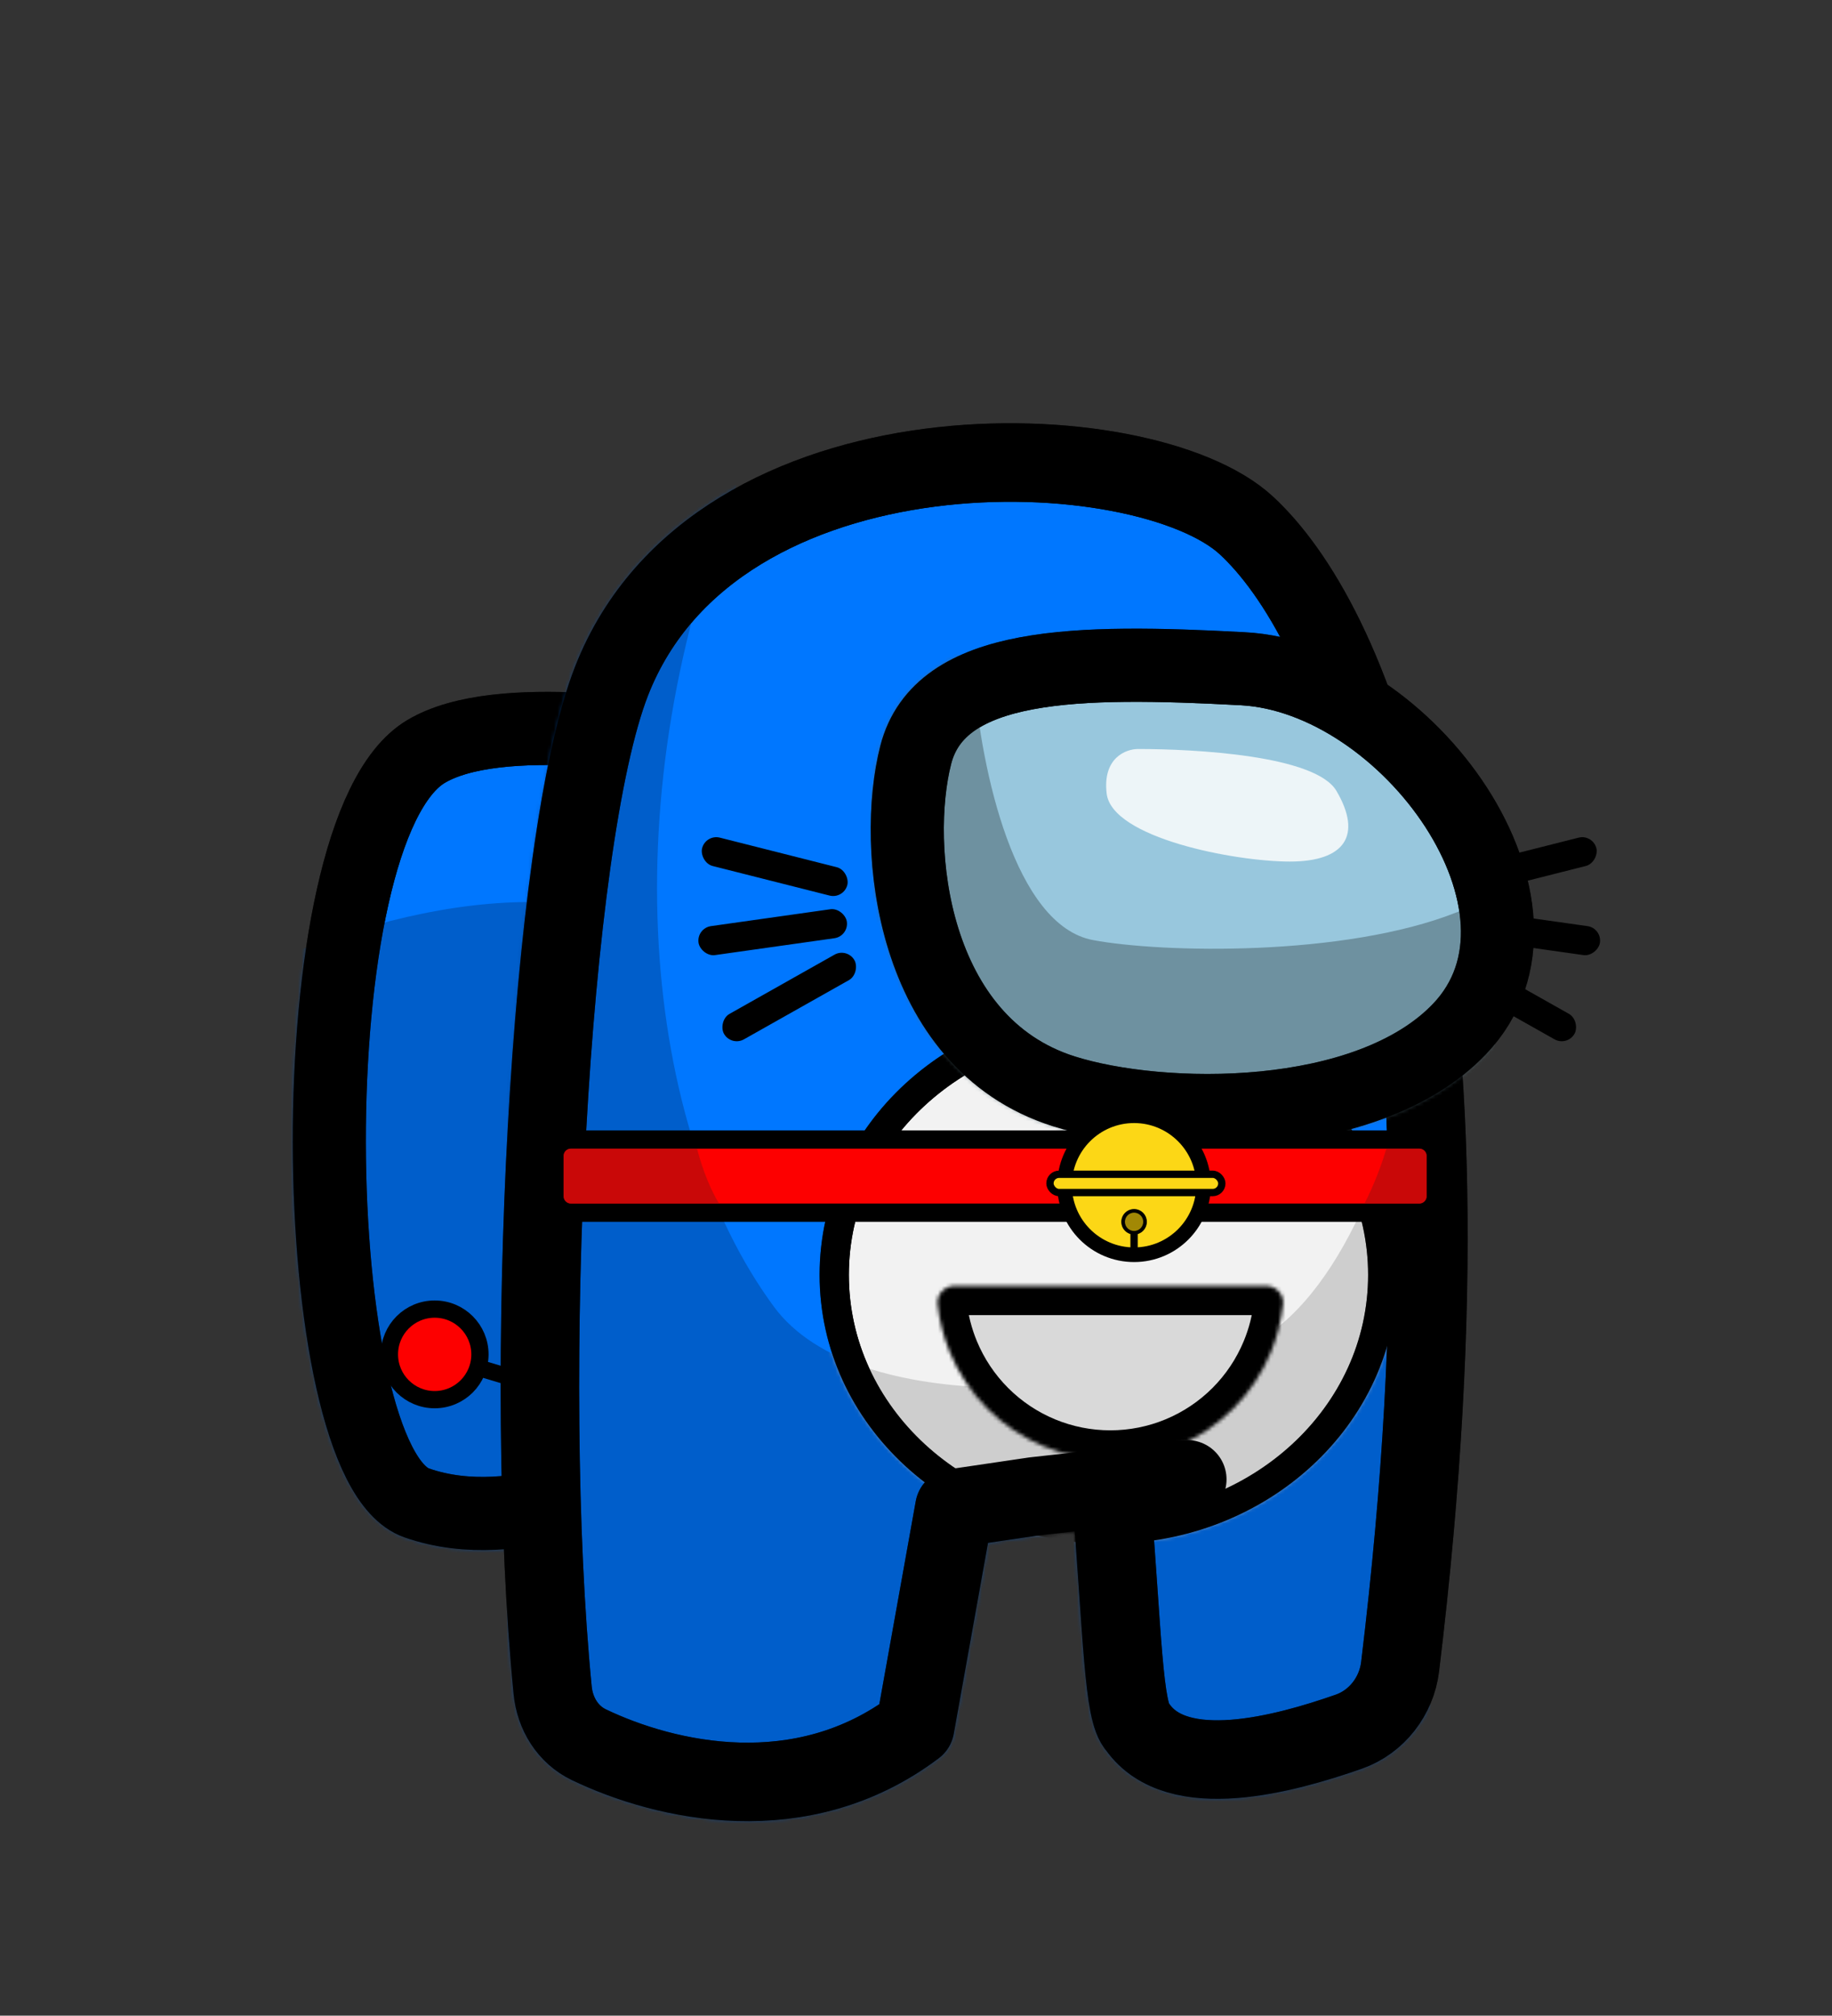 <svg width="501" height="551" viewBox="0 0 501 551" fill="none" xmlns="http://www.w3.org/2000/svg">
<rect x="0" y="0" width="501" height="551" fill="#333333" stroke="none"/>
<path d="M113.965 410.845C127.929 415.717 142.706 413.659 154.797 410.312C168.142 406.619 177.213 394.13 178.766 380.37L194.25 243.109C196.643 221.894 180.228 200.403 158.903 199.362C143.086 198.59 126.433 199.47 116.443 205.464C80.151 227.24 83.193 400.111 113.965 410.845Z" fill="#0077FF" stroke="black" stroke-width="20"/>
<mask id="mask0_1_911" style="mask-type:alpha" maskUnits="userSpaceOnUse" x="80" y="189" width="125" height="235">
<path d="M113.965 410.845C127.929 415.717 142.706 413.659 154.797 410.312C168.142 406.619 177.213 394.13 178.766 380.37L194.25 243.109C196.643 221.894 180.228 200.403 158.903 199.362C143.086 198.59 126.433 199.47 116.443 205.464C80.151 227.24 83.193 400.111 113.965 410.845Z" fill="#E453BD" stroke="#63114C" stroke-width="20"/>
</mask>
<g mask="url(#mask0_1_911)">
<path d="M173.692 250.548C128.465 236.808 70.882 261.998 47.744 276.31C47.744 349.589 81.139 427.543 97.837 457.36H173.692V250.548Z" fill="#004AA1" fill-opacity="0.55"/>
<path d="M113.965 410.845C127.929 415.717 142.706 413.659 154.797 410.312C168.142 406.619 177.213 394.13 178.766 380.37L194.25 243.109C196.643 221.894 180.228 200.403 158.903 199.362C143.086 198.59 126.433 199.47 116.443 205.464C80.151 227.24 83.193 400.111 113.965 410.845Z" stroke="black" stroke-width="20"/>
</g>
<path d="M167.252 186.143C149.984 230.176 142.772 377.019 151.133 462.071C151.758 468.437 155.279 474.185 161.048 476.948C182.05 487.008 219.215 495.517 250.263 472.076L260.997 412.276L282.823 409.056L303.755 406.73C307.047 447.664 307.154 468.125 311.09 472.076C321.927 487.484 351.227 479.558 368.856 473.383C376.494 470.708 381.913 463.671 382.888 455.637C407.439 253.338 368.148 168.831 340.825 143.61C312.916 117.847 195.876 113.15 167.252 186.143Z" fill="#0077FF"/>
<path d="M324.687 404.405L303.755 406.73M303.755 406.73L282.823 409.056L260.997 412.276L250.263 472.076C219.215 495.517 182.05 487.008 161.048 476.948C155.279 474.184 151.758 468.437 151.133 462.071C142.772 377.019 149.984 230.176 167.252 186.143C195.876 113.15 312.916 117.847 340.825 143.61C368.148 168.831 407.439 253.338 382.888 455.637C381.913 463.671 376.494 470.708 368.856 473.383C351.227 479.558 321.927 487.484 311.09 472.076C307.154 468.125 307.047 447.664 303.755 406.73Z" stroke="black" stroke-width="21.468" stroke-linecap="round" stroke-linejoin="round"/>
<mask id="mask1_1_911" style="mask-type:alpha" maskUnits="userSpaceOnUse" x="136" y="115" width="266" height="383">
<path d="M167.252 186.143C149.984 230.176 142.772 377.019 151.133 462.071C151.758 468.437 155.279 474.185 161.048 476.948C182.05 487.008 219.215 495.517 250.263 472.076L260.997 412.276L282.823 409.056L303.755 406.73C307.047 447.664 307.154 468.125 311.09 472.076C321.927 487.484 351.227 479.558 368.856 473.383C376.494 470.708 381.913 463.671 382.888 455.637C407.439 253.338 368.148 168.831 340.825 143.61C312.916 117.847 195.876 113.15 167.252 186.143Z" fill="#E752BE"/>
<path d="M324.687 404.405L303.755 406.73M303.755 406.73L282.823 409.056L260.997 412.276L250.263 472.076C219.215 495.517 182.05 487.008 161.048 476.948C155.279 474.184 151.758 468.437 151.133 462.071C142.772 377.019 149.984 230.176 167.252 186.143C195.876 113.15 312.916 117.847 340.825 143.61C368.148 168.831 407.439 253.338 382.888 455.637C381.913 463.671 376.494 470.708 368.856 473.383C351.227 479.558 321.927 487.484 311.09 472.076C307.154 468.125 307.047 447.664 303.755 406.73Z" stroke="#63114C" stroke-width="21.468" stroke-linecap="round" stroke-linejoin="round"/>
</mask>
<g mask="url(#mask1_1_911)">
<path d="M339.714 368.624C364.904 358.319 381.22 316.384 385.514 285.613L393.385 538.94H138.627V130.325H202.317C166.536 217.63 175.839 308.512 211.62 357.174C234.389 388.141 308.227 381.505 339.714 368.624Z" fill="#004AA1" fill-opacity="0.55"/>
<path d="M303.136 418C344.248 418 378.136 387.181 378.136 348.5C378.136 309.819 344.248 279 303.136 279C262.025 279 228.136 309.819 228.136 348.5C228.136 387.181 262.025 418 303.136 418Z" fill="#F2F2F2" stroke="black" stroke-width="8"/>
<mask id="mask2_1_911" style="mask-type:alpha" maskUnits="userSpaceOnUse" x="224" y="275" width="159" height="147">
<path d="M303.136 418C344.248 418 378.136 387.181 378.136 348.5C378.136 309.819 344.248 279 303.136 279C262.025 279 228.136 309.819 228.136 348.5C228.136 387.181 262.025 418 303.136 418Z" fill="#F2F2F2" stroke="black" stroke-width="8"/>
</mask>
<g mask="url(#mask2_1_911)">
<path d="M339.714 368.624C364.904 358.319 381.22 316.384 385.514 285.613L393.385 538.94H138.627V130.325H202.317C166.536 217.63 175.839 308.513 211.62 357.174C234.389 388.141 308.227 381.505 339.714 368.624Z" fill="#B0B0B0" fill-opacity="0.55"/>
<path d="M303.136 418C344.248 418 378.136 387.181 378.136 348.5C378.136 309.819 344.248 279 303.136 279C262.025 279 228.136 309.819 228.136 348.5C228.136 387.181 262.025 418 303.136 418Z" stroke="black" stroke-width="8"/>
</g>
<mask id="path-14-inside-1_1_911" fill="white">
<path d="M346.136 351.5C348.898 351.5 351.163 353.745 350.873 356.491C350.395 361.016 349.268 365.458 347.521 369.677C345.133 375.44 341.635 380.677 337.224 385.088C332.813 389.498 327.577 392.997 321.814 395.384C316.051 397.771 309.874 399 303.636 399C297.398 399 291.222 397.771 285.459 395.384C279.696 392.997 274.459 389.498 270.049 385.088C265.638 380.677 262.139 375.44 259.752 369.677C258.004 365.458 256.877 361.016 256.399 356.491C256.109 353.745 258.375 351.5 261.136 351.5L303.636 351.5H346.136Z"/>
</mask>
<path d="M346.136 351.5C348.898 351.5 351.163 353.745 350.873 356.491C350.395 361.016 349.268 365.458 347.521 369.677C345.133 375.44 341.635 380.677 337.224 385.088C332.813 389.498 327.577 392.997 321.814 395.384C316.051 397.771 309.874 399 303.636 399C297.398 399 291.222 397.771 285.459 395.384C279.696 392.997 274.459 389.498 270.049 385.088C265.638 380.677 262.139 375.44 259.752 369.677C258.004 365.458 256.877 361.016 256.399 356.491C256.109 353.745 258.375 351.5 261.136 351.5L303.636 351.5H346.136Z" fill="#D9D9D9" stroke="black" stroke-width="16" mask="url(#path-14-inside-1_1_911)"/>
<mask id="mask3_1_911" style="mask-type:alpha" maskUnits="userSpaceOnUse" x="256" y="351" width="95" height="48">
<mask id="path-15-inside-2_1_911" fill="white">
<path d="M346.136 351.5C348.898 351.5 351.163 353.745 350.873 356.491C350.395 361.016 349.268 365.458 347.521 369.677C345.133 375.44 341.635 380.677 337.224 385.088C332.813 389.498 327.577 392.997 321.814 395.384C316.051 397.771 309.874 399 303.636 399C297.398 399 291.222 397.771 285.459 395.384C279.696 392.997 274.459 389.498 270.049 385.088C265.638 380.677 262.139 375.44 259.752 369.677C258.004 365.458 256.877 361.016 256.399 356.491C256.109 353.745 258.375 351.5 261.136 351.5L303.636 351.5H346.136Z"/>
</mask>
<path d="M346.136 351.5C348.898 351.5 351.163 353.745 350.873 356.491C350.395 361.016 349.268 365.458 347.521 369.677C345.133 375.44 341.635 380.677 337.224 385.088C332.813 389.498 327.577 392.997 321.814 395.384C316.051 397.771 309.874 399 303.636 399C297.398 399 291.222 397.771 285.459 395.384C279.696 392.997 274.459 389.498 270.049 385.088C265.638 380.677 262.139 375.44 259.752 369.677C258.004 365.458 256.877 361.016 256.399 356.491C256.109 353.745 258.375 351.5 261.136 351.5L303.636 351.5H346.136Z" fill="#D9D9D9" stroke="black" stroke-width="16" mask="url(#path-15-inside-2_1_911)"/>
</mask>
<g mask="url(#mask3_1_911)">
<path d="M339.714 368.624C364.904 358.319 381.22 316.384 385.514 285.613L393.385 538.94H138.627V130.325H202.317C166.536 217.63 175.839 308.513 211.62 357.174C234.389 388.141 308.227 381.505 339.714 368.624Z" fill="#B0B0B0" fill-opacity="0.55"/>
<mask id="path-17-inside-3_1_911" fill="white">
<path d="M346.136 351.5C348.898 351.5 351.163 353.745 350.873 356.491C350.395 361.016 349.268 365.458 347.521 369.677C345.133 375.44 341.635 380.677 337.224 385.088C332.813 389.498 327.577 392.997 321.814 395.384C316.051 397.771 309.874 399 303.636 399C297.398 399 291.222 397.771 285.459 395.384C279.696 392.997 274.459 389.498 270.049 385.088C265.638 380.677 262.139 375.44 259.752 369.677C258.004 365.458 256.877 361.016 256.399 356.491C256.109 353.745 258.375 351.5 261.136 351.5L303.636 351.5H346.136Z"/>
</mask>
<path d="M346.136 351.5C348.898 351.5 351.163 353.745 350.873 356.491C350.395 361.016 349.268 365.458 347.521 369.677C345.133 375.44 341.635 380.677 337.224 385.088C332.813 389.498 327.577 392.997 321.814 395.384C316.051 397.771 309.874 399 303.636 399C297.398 399 291.222 397.771 285.459 395.384C279.696 392.997 274.459 389.498 270.049 385.088C265.638 380.677 262.139 375.44 259.752 369.677C258.004 365.458 256.877 361.016 256.399 356.491C256.109 353.745 258.375 351.5 261.136 351.5L303.636 351.5H346.136Z" stroke="black" stroke-width="16" mask="url(#path-17-inside-3_1_911)"/>
</g>
<path d="M324.687 404.405L303.755 406.73M303.755 406.73L282.823 409.056L260.997 412.276L250.263 472.076C219.215 495.517 182.05 487.008 161.048 476.948C155.279 474.184 151.758 468.437 151.133 462.071C142.772 377.019 149.984 230.176 167.252 186.143C195.876 113.15 312.916 117.847 340.825 143.61C368.148 168.831 407.439 253.338 382.888 455.637C381.913 463.671 376.494 470.708 368.856 473.383C351.227 479.558 321.927 487.484 311.09 472.076C307.154 468.125 307.047 447.664 303.755 406.73Z" stroke="black" stroke-width="21.468" stroke-linecap="round" stroke-linejoin="round"/>
</g>
<rect width="40.962" height="8" rx="4" transform="matrix(-0.969 0.245 0.245 0.969 435.583 228)" fill="black"/>
<rect x="428.615" y="286.086" width="40.962" height="8" rx="4" transform="rotate(-150.586 428.615 286.086)" fill="black"/>
<rect width="40.962" height="8" rx="4" transform="matrix(-0.99 -0.14 -0.14 0.99 438.098 253.727)" fill="black"/>
<path d="M399.11 281.319C373.975 307.612 317.53 306.75 290.898 298.319C249.003 285.056 243.994 231.385 250.434 206.338C257.025 180.707 294.751 180.398 339.865 182.803C384.979 185.208 430.529 248.453 399.11 281.319Z" fill="#98C7DD" stroke="black" stroke-width="20"/>
<mask id="mask4_1_911" style="mask-type:alpha" maskUnits="userSpaceOnUse" x="238" y="171" width="182" height="143">
<path d="M399.11 281.319C373.975 307.612 317.53 306.75 290.898 298.319C249.003 285.056 243.994 231.385 250.434 206.338C257.025 180.707 294.751 180.398 339.865 182.803C384.979 185.208 430.529 248.453 399.11 281.319Z" fill="#98C7DD" stroke="#3D3436" stroke-width="20"/>
</mask>
<g mask="url(#mask4_1_911)">
<path d="M365.476 216.198C359.752 206.466 326.73 204.749 311.225 204.749C307.886 204.749 301.493 207.182 302.638 216.914C304.069 229.08 337.703 235.52 352.731 235.52C367.759 235.52 372.633 228.364 365.476 216.198Z" fill="#FBFDFD" fill-opacity="0.85"/>
<path d="M298.924 256.989C277.44 252.96 268.343 210.508 266.316 185.183C266.085 182.3 264.232 179.781 261.51 178.804L247.671 173.836C243.009 172.162 238.097 175.603 238.097 180.557V342.146C238.097 348.775 339.369 345.277 395.337 342.452C398.778 342.278 401.586 339.671 402.04 336.255L412.326 258.838C413.199 252.27 404.511 246.963 398.351 249.402C367.47 261.628 317.638 260.497 298.924 256.989Z" fill="#4B646E" fill-opacity="0.55"/>
<path d="M399.11 281.319C373.975 307.612 317.53 306.75 290.898 298.319C249.003 285.056 243.994 231.385 250.434 206.338C257.025 180.707 294.751 180.398 339.865 182.803C384.979 185.208 430.529 248.453 399.11 281.319Z" stroke="black" stroke-width="20"/>
</g>
<path d="M156.136 311.5C153.651 311.5 151.636 313.515 151.636 316V327C151.636 329.485 153.651 331.5 156.136 331.5H388.136C390.622 331.5 392.636 329.485 392.636 327V316C392.636 313.515 390.622 311.5 388.136 311.5H156.136Z" fill="#FD0000" stroke="black" stroke-width="5"/>
<path d="M156.136 314C155.032 314 154.136 314.895 154.136 316V327C154.136 328.105 155.032 329 156.136 329H196.636C193.436 323.8 191.303 316.833 190.636 314H156.136Z" fill="#9F1010" fill-opacity="0.55"/>
<path d="M388.136 329C389.241 329 390.136 328.105 390.136 327V316C390.136 314.895 389.241 314 388.136 314H379.136C377.136 320.8 374.303 326.833 373.136 329H388.136Z" fill="#9F1010" fill-opacity="0.55"/>
<circle cx="310.136" cy="324" r="19" fill="#FCD716" stroke="black" stroke-width="4"/>
<rect x="287.136" y="321" width="47" height="5" rx="2.5" fill="#FCD716" stroke="black" stroke-width="2"/>
<rect x="309.136" y="334" width="2" height="9" fill="black"/>
<circle cx="310.136" cy="334" r="3" fill="#A28805" stroke="black"/>
<rect x="192.985" y="228" width="40.962" height="8" rx="4" transform="rotate(14.187 192.985 228)" fill="black"/>
<rect width="40.962" height="8" rx="4" transform="matrix(0.871 -0.491 -0.491 -0.871 199.953 286.086)" fill="black"/>
<rect x="190.47" y="253.727" width="40.962" height="8" rx="4" transform="rotate(-8.044 190.47 253.727)" fill="black"/>
<circle cx="118.872" cy="370.236" r="12.378" fill="#FD0000" stroke="black" stroke-width="4.716"/>
<path d="M129.053 373.361L146.136 378.486" stroke="black" stroke-width="4.556"/>
</svg>
